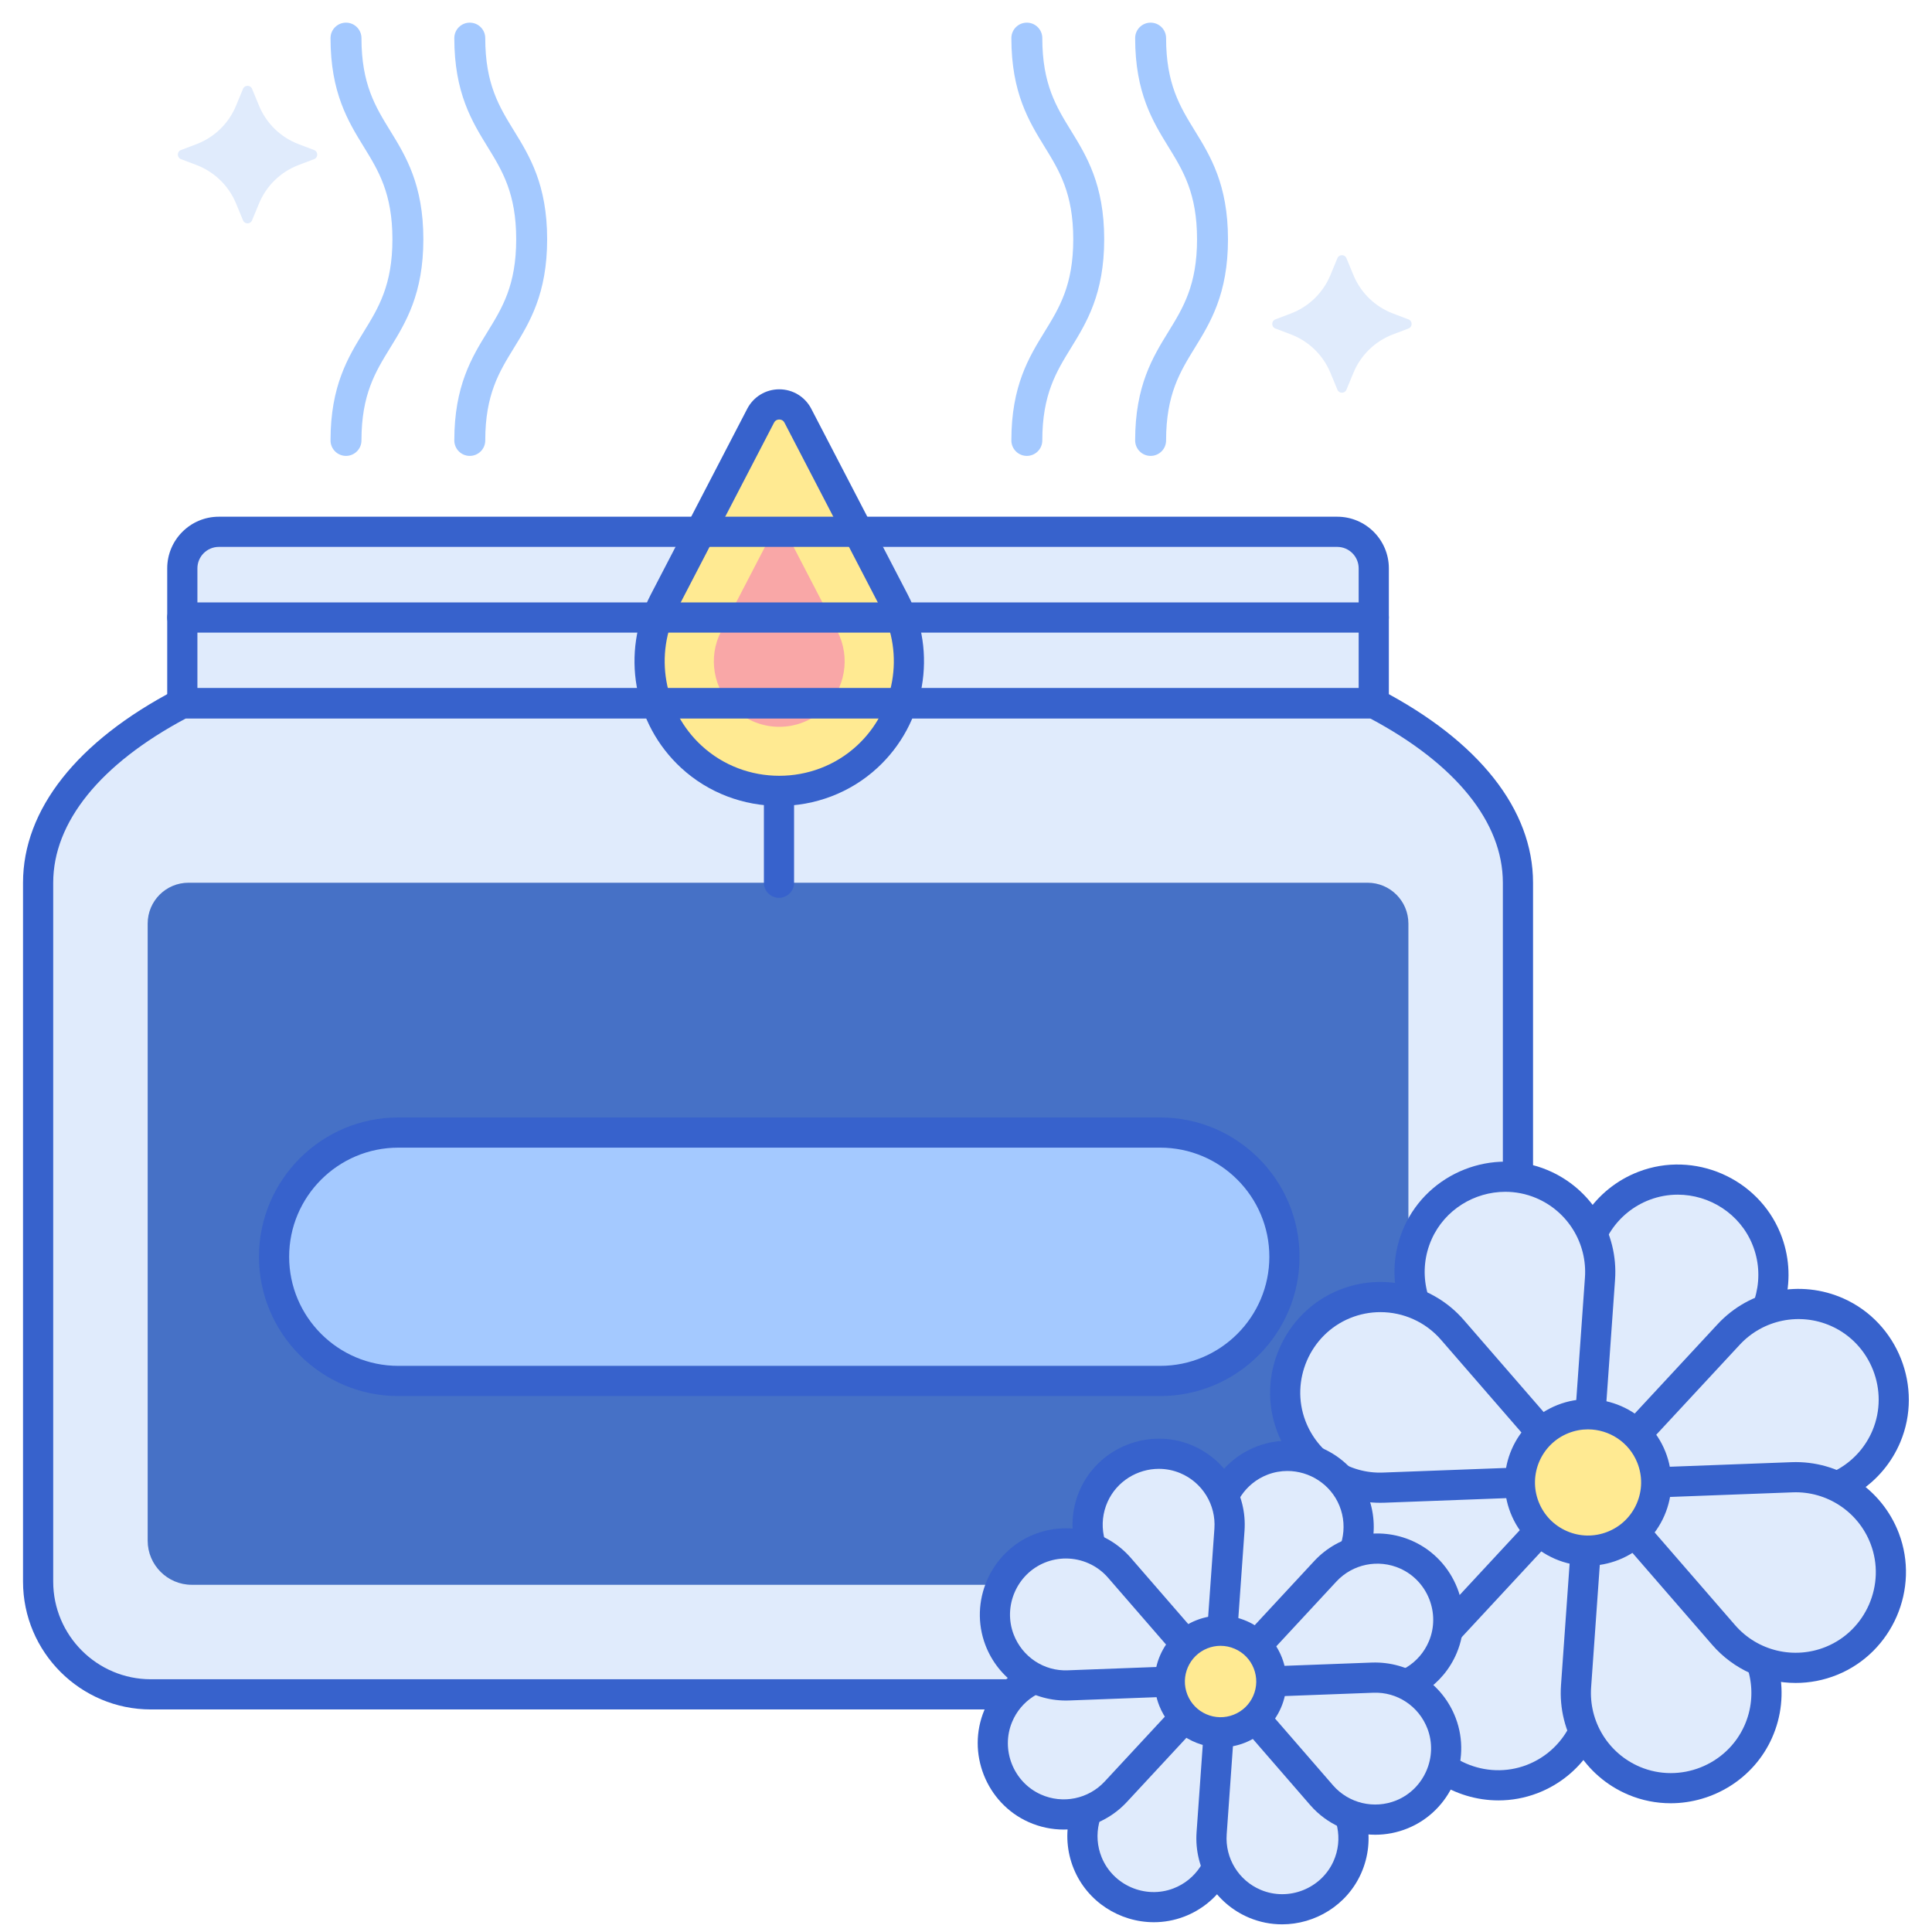 <svg id="Layer_1" height="512" viewBox="0 0 256 256" width="512" xmlns="http://www.w3.org/2000/svg"><g><g><g><path d="m182.03 93.183h-157.873v-17.877c0-2.673 2.167-4.839 4.839-4.839h148.195c2.673 0 4.839 2.167 4.839 4.839z" fill="#e0ebfc"/></g><g><path d="m182.03 93.183h-76.465-4.943-76.464c-12.262 6.4-19.107 14.921-19.107 23.784v92.598c0 8.255 6.692 14.946 14.946 14.946h166.194c8.255 0 14.946-6.692 14.946-14.946v-92.598c0-8.863-6.845-17.384-19.107-23.784z" fill="#e0ebfc"/></g><g><path d="m186.62 122.374v81.783c0 3.21-2.626 5.836-5.836 5.836h-155.379c-3.21 0-5.837-2.627-5.837-5.837v-81.783c0-2.986 2.421-5.407 5.407-5.407h156.237c2.987.001 5.408 2.422 5.408 5.408z" fill="#4671c6"/></g><g><path d="m153.738 182.985h-100.966c-9.089 0-16.457-7.368-16.457-16.457 0-9.089 7.368-16.457 16.457-16.457h100.966c9.089 0 16.457 7.368 16.457 16.457.001 9.088-7.368 16.457-16.457 16.457z" fill="#a4c9ff"/></g><g><path d="m100.788 55.085-12.788 24.63c-3.572 6.88-2.097 15.3 3.602 20.556 6.583 6.071 16.724 6.071 23.307 0 5.699-5.256 7.174-13.676 3.602-20.556l-12.788-24.631c-1.038-1.998-3.897-1.998-4.935.001z" fill="#ffea92"/></g><g><path d="m103.255 96.307c-2.185 0-4.273-.816-5.879-2.297-2.868-2.644-3.615-6.909-1.817-10.37l7.696-14.824 7.696 14.824c1.797 3.462 1.05 7.726-1.817 10.37-1.606 1.482-3.694 2.297-5.879 2.297z" fill="#f9a7a7"/></g><g><path d="m182.03 95.183h-157.873c-1.104 0-2-.896-2-2v-17.876c0-3.771 3.068-6.84 6.839-6.84h148.195c3.771 0 6.839 3.068 6.839 6.84v17.876c0 1.104-.895 2-2 2zm-155.873-4h153.873v-15.876c0-1.565-1.273-2.84-2.839-2.84h-148.194c-1.565 0-2.839 1.274-2.839 2.84v15.876z" fill="#3762cc"/></g><g><path d="m186.19 226.511h-166.193c-9.344 0-16.946-7.603-16.946-16.946v-92.598c0-9.688 7.167-18.764 20.181-25.558.286-.148.603-.227.925-.227h157.873c.322 0 .64.078.926.227 13.014 6.794 20.181 15.87 20.181 25.558v92.598c0 9.343-7.603 16.946-16.947 16.946zm-161.538-131.328c-11.355 6.037-17.602 13.761-17.602 21.784v92.598c0 7.139 5.808 12.946 12.946 12.946h166.194c7.139 0 12.946-5.808 12.946-12.946v-92.598c0-8.023-6.246-15.747-17.601-21.784z" fill="#3762cc"/></g><g><path d="m103.22 118.967c-1.104 0-2-.896-2-2v-12.143c0-1.104.896-2 2-2s2 .896 2 2v12.143c0 1.104-.896 2-2 2z" fill="#3762cc"/></g><g><path d="m103.255 106.788c-4.682 0-9.361-1.682-13.009-5.047-6.345-5.851-7.999-15.287-4.021-22.947l12.788-24.631c.826-1.59 2.451-2.577 4.242-2.577 1.792 0 3.417.987 4.242 2.578l12.788 24.63c3.977 7.66 2.324 17.096-4.021 22.947-3.647 3.364-8.328 5.047-13.009 5.047zm-.693-50.781-12.787 24.631c-3.148 6.063-1.839 13.532 3.183 18.163 5.774 5.326 14.82 5.325 20.594.001 5.022-4.632 6.331-12.102 3.183-18.164l-12.788-24.631c-.19-.366-.515-.421-.692-.421-.177 0-.502.055-.693.421z" fill="#3762cc"/></g><g><path d="m182.03 83.825h-157.873c-1.104 0-2-.896-2-2s.896-2 2-2h157.873c1.104 0 2 .896 2 2s-.895 2-2 2z" fill="#3762cc"/></g><g><path d="m153.738 184.984h-100.966c-10.178 0-18.458-8.28-18.458-18.457s8.28-18.457 18.458-18.457h100.966c10.177 0 18.457 8.28 18.457 18.457s-8.28 18.457-18.457 18.457zm-100.966-32.914c-7.972 0-14.458 6.485-14.458 14.457s6.486 14.457 14.458 14.457h100.966c7.972 0 14.457-6.485 14.457-14.457s-6.485-14.457-14.457-14.457z" fill="#3762cc"/></g><g><g><path d="m207.629 199.289-17.419 15.113c-4.086 3.545-5.461 9.299-3.419 14.309 2.592 6.36 9.791 9.483 16.206 7.031 5.053-1.931 8.315-6.867 8.113-12.273l-.865-23.045c-.05-1.326-1.614-2.005-2.616-1.135z" fill="#e0ebfc"/></g><g><path d="m198.557 238.562c-5.791 0-11.32-3.462-13.617-9.096-2.367-5.806-.775-12.466 3.96-16.574l17.419-15.113c1.052-.911 2.497-1.135 3.772-.58 1.275.554 2.101 1.761 2.153 3.15l.865 23.045c.233 6.267-3.543 11.979-9.398 14.216-1.69.645-3.434.952-5.154.952zm9.722-37.189-16.759 14.54c-3.44 2.985-4.597 7.824-2.877 12.043 2.164 5.311 8.284 7.963 13.64 5.917 4.255-1.626 6.999-5.776 6.828-10.329z" fill="#3762cc"/></g><g><path d="m213.217 193.575 17.419-15.113c4.086-3.545 5.461-9.299 3.419-14.309-2.592-6.36-9.791-9.483-16.206-7.031-5.053 1.931-8.315 6.867-8.113 12.273l.865 23.045c.049 1.326 1.613 2.005 2.616 1.135z" fill="#e0ebfc"/></g><g><path d="m212.189 195.966c-.482 0-.97-.099-1.435-.301-1.275-.553-2.101-1.761-2.153-3.15l-.865-23.045c-.235-6.265 3.541-11.978 9.397-14.216 7.368-2.816 15.794.835 18.772 8.145 2.367 5.806.775 12.467-3.961 16.574l-17.418 15.112c-.667.58-1.495.881-2.337.881zm1.028-2.392h.01zm9.091-35.275c-1.251 0-2.519.222-3.746.691-4.255 1.627-6.999 5.777-6.827 10.329l.832 22.171 16.758-14.539c3.441-2.984 4.598-7.824 2.878-12.043-1.669-4.094-5.688-6.609-9.895-6.609z" fill="#3762cc"/></g><g><path d="m210.378 192.436 1.631-23.003c.382-5.396-2.714-10.437-7.7-12.535-6.33-2.664-13.629.218-16.431 6.488-2.207 4.939-1.025 10.735 2.942 14.414l16.907 15.683c.971.903 2.557.277 2.651-1.047z" fill="#e0ebfc"/></g><g><path d="m210.467 200.428-1.631 23.003c-.383 5.396 2.714 10.437 7.7 12.535 6.33 2.664 13.629-.218 16.431-6.488 2.207-4.939 1.025-10.735-2.942-14.414l-16.907-15.683c-.971-.903-2.557-.277-2.651 1.047z" fill="#e0ebfc"/></g><g><path d="m214.419 196.387 23.003 1.631c5.396.383 10.437-2.714 12.535-7.7 2.664-6.33-.218-13.629-6.488-16.431-4.939-2.207-10.735-1.025-14.414 2.942l-15.683 16.907c-.904.972-.278 2.557 1.047 2.651z" fill="#e0ebfc"/></g><g><path d="m206.427 196.477-23.003-1.631c-5.396-.383-10.437 2.714-12.535 7.7-2.664 6.33.218 13.629 6.488 16.431 4.939 2.207 10.735 1.025 14.414-2.942l15.683-16.907c.903-.972.277-2.557-1.047-2.651z" fill="#e0ebfc"/></g><g><path d="m208.79 195.909c-.883 0-1.746-.33-2.425-.96l-16.907-15.684c-4.596-4.263-5.965-10.973-3.407-16.696 3.221-7.205 11.759-10.575 19.032-7.516 5.779 2.433 9.363 8.268 8.92 14.521l-1.63 23.003c-.099 1.387-.963 2.566-2.257 3.077-.433.171-.882.255-1.326.255zm-9.329-37.989c-4.081 0-8.005 2.358-9.758 6.282-1.858 4.158-.864 9.034 2.476 12.132l16.266 15.089 1.568-22.132c.322-4.543-2.282-8.783-6.48-10.55-1.325-.557-2.708-.821-4.072-.821z" fill="#3762cc"/></g><g><path d="m221.365 238.94c-1.879 0-3.78-.363-5.604-1.13-5.779-2.433-9.363-8.268-8.92-14.521l1.631-23.004c.099-1.387.963-2.566 2.257-3.077 1.294-.51 2.731-.24 3.751.706l16.906 15.684c4.596 4.262 5.966 10.972 3.408 16.695-2.413 5.4-7.814 8.647-13.429 8.647zm-8.964-37.499-1.569 22.132c-.322 4.543 2.282 8.783 6.48 10.55 5.29 2.227 11.49-.225 13.83-5.461 1.858-4.159.863-9.034-2.477-12.131zm.062-.872v.002c0-.001 0-.002 0-.002zm-1.995-.141h.01z" fill="#3762cc"/></g><g><path d="m238.322 200.05c-.346 0-.693-.013-1.042-.037l-23.003-1.631c-1.387-.099-2.566-.963-3.077-2.256-.512-1.294-.241-2.73.704-3.751l15.685-16.907c4.261-4.597 10.971-5.966 16.696-3.408 7.205 3.221 10.577 11.759 7.516 19.033-2.296 5.456-7.626 8.957-13.479 8.957zm-22.89-5.597 22.132 1.569c4.544.335 8.784-2.281 10.55-6.48 2.225-5.286-.225-11.49-5.461-13.83-4.158-1.86-9.034-.865-12.131 2.477z" fill="#3762cc"/></g><g><path d="m182.528 222.078c-2.015 0-4.047-.416-5.969-1.274-7.205-3.222-10.576-11.759-7.516-19.032 2.433-5.78 8.271-9.357 14.521-8.92l23.004 1.63c1.388.099 2.567.964 3.077 2.258.511 1.294.24 2.731-.706 3.751l-15.682 16.906c-2.832 3.052-6.744 4.681-10.729 4.681zm-.004-25.264c-4.252 0-8.125 2.543-9.793 6.508-2.225 5.285.226 11.489 5.461 13.829 4.156 1.858 9.034.864 12.133-2.476l15.088-16.266-22.132-1.568c-.253-.018-.506-.027-.757-.027zm23.761 1.658h.011zm-.001 0c.001 0 .001 0 0 0z" fill="#3762cc"/></g><g><path d="m213.28 199.226 15.113 17.419c3.545 4.086 9.299 5.461 14.309 3.419 6.36-2.592 9.483-9.791 7.031-16.206-1.931-5.053-6.867-8.315-12.273-8.113l-23.045.865c-1.327.049-2.005 1.613-1.135 2.616z" fill="#e0ebfc"/></g><g><path d="m207.565 193.638-15.113-17.419c-3.545-4.086-9.299-5.461-14.309-3.419-6.36 2.592-9.483 9.791-7.031 16.206 1.931 5.053 6.867 8.315 12.273 8.113l23.045-.865c1.327-.05 2.005-1.613 1.135-2.616z" fill="#e0ebfc"/></g><g><path d="m237.936 222.999c-4.153 0-8.213-1.771-11.054-5.044l-15.112-17.419c-.912-1.051-1.134-2.496-.58-3.772.553-1.275 1.761-2.101 3.15-2.153l23.045-.865c6.272-.242 11.979 3.542 14.216 9.398 2.817 7.371-.836 15.793-8.145 18.771-1.792.731-3.666 1.084-5.52 1.084zm-22.573-24.424 14.54 16.759c2.985 3.44 7.825 4.597 12.043 2.877 5.311-2.164 7.966-8.283 5.918-13.64-1.626-4.255-5.79-7.005-10.329-6.828zm-.572-.66.001.002c0-.001-.001-.002-.001-.002z" fill="#3762cc"/></g><g><path d="m182.907 199.128c-6.046 0-11.49-3.724-13.662-9.407-2.818-7.372.835-15.793 8.144-18.772 5.806-2.366 12.466-.774 16.574 3.961l15.113 17.418c.911 1.051 1.134 2.496.58 3.772-.554 1.275-1.761 2.101-3.15 2.153l-23.045.865c-.186.007-.37.01-.554.01zm.004-25.264c-1.349 0-2.71.257-4.013.788-5.311 2.165-7.965 8.283-5.917 13.641 1.626 4.255 5.779 7.033 10.329 6.827l22.171-.832-14.54-16.758c-2.063-2.379-5.012-3.666-8.03-3.666zm23.143 21.083c.001.001.001.001 0 0z" fill="#3762cc"/></g><g><circle cx="210.423" cy="196.432" fill="#ffea92" r="9.032"/></g><g><path d="m210.42 207.47c-1.49 0-2.979-.307-4.388-.918-2.703-1.172-4.788-3.327-5.87-6.068-2.234-5.658.551-12.078 6.209-14.313 5.655-2.235 12.077.551 14.313 6.21 1.082 2.74 1.032 5.738-.141 8.441s-3.328 4.788-6.069 5.87c-1.313.519-2.684.778-4.054.778zm-.006-18.071c-.858 0-1.729.158-2.574.492-3.606 1.424-5.381 5.517-3.957 9.123.689 1.747 2.019 3.12 3.741 3.868s3.634.781 5.381.089c1.747-.689 3.121-2.019 3.868-3.741.748-1.724.78-3.634.09-5.381-1.09-2.761-3.746-4.45-6.549-4.45z" fill="#3762cc"/></g></g><g><g><path d="m159.646 224.938-12.976 11.258c-3.044 2.641-4.068 6.927-2.547 10.659 1.931 4.738 7.294 7.064 12.073 5.238 3.764-1.439 6.195-5.115 6.043-9.142l-.644-17.167c-.037-.988-1.202-1.494-1.949-.846z" fill="#e0ebfc"/></g><g><path d="m152.892 254.703c-4.517.001-8.829-2.699-10.62-7.093-1.846-4.527-.604-9.722 3.089-12.925l12.976-11.258c.934-.81 2.216-1.006 3.347-.516 1.133.492 1.865 1.563 1.912 2.797l.645 17.167c.182 4.886-2.763 9.34-7.329 11.086-1.318.504-2.679.742-4.02.742zm6.769-27.13-11.68 10.134c-2.398 2.08-3.204 5.454-2.006 8.394 1.51 3.702 5.774 5.554 9.507 4.125 2.965-1.134 4.878-4.027 4.759-7.2zm-.015-2.635h.01z" fill="#3762cc"/></g><g><path d="m163.809 220.681 12.976-11.258c3.044-2.641 4.068-6.927 2.547-10.659-1.931-4.738-7.294-7.064-12.073-5.238-3.764 1.439-6.195 5.115-6.043 9.142l.644 17.167c.037.989 1.202 1.494 1.949.846z" fill="#e0ebfc"/></g><g><path d="m163.045 222.973c-.428 0-.86-.087-1.272-.266-1.132-.491-1.864-1.563-1.911-2.796l-.645-17.168c-.184-4.885 2.762-9.34 7.328-11.085 5.751-2.201 12.316.652 14.64 6.351 1.846 4.527.604 9.721-3.089 12.925l-12.976 11.258c-.593.514-1.327.781-2.075.781zm7.539-28.061c-.872 0-1.755.155-2.611.482-2.965 1.134-4.878 4.026-4.758 7.198l.58 15.453 11.68-10.134c2.398-2.08 3.204-5.453 2.006-8.394-1.164-2.851-3.964-4.605-6.897-4.605z" fill="#3762cc"/></g><g><path d="m161.694 219.833 1.215-17.136c.285-4.02-2.022-7.775-5.736-9.338-4.716-1.984-10.153.162-12.24 4.833-1.644 3.679-.763 7.997 2.191 10.738l12.595 11.683c.724.673 1.905.206 1.975-.78z" fill="#e0ebfc"/></g><g><path d="m161.761 225.787-1.215 17.136c-.285 4.02 2.022 7.775 5.736 9.338 4.716 1.984 10.153-.162 12.24-4.833 1.644-3.679.763-7.997-2.191-10.738l-12.595-11.683c-.724-.673-1.905-.207-1.975.78z" fill="#e0ebfc"/></g><g><path d="m164.705 222.776 17.136 1.215c4.02.285 7.775-2.022 9.338-5.736 1.984-4.716-.162-10.153-4.833-12.24-3.679-1.644-7.997-.763-10.738 2.191l-11.684 12.594c-.672.725-.206 1.906.781 1.976z" fill="#e0ebfc"/></g><g><path d="m158.751 222.843-17.136-1.215c-4.02-.285-7.775 2.022-9.338 5.736-1.984 4.716.162 10.153 4.833 12.24 3.679 1.644 7.997.763 10.738-2.191l11.683-12.595c.673-.724.206-1.905-.78-1.975z" fill="#e0ebfc"/></g><g><path d="m160.51 222.932c-.783 0-1.55-.294-2.152-.853l-12.594-11.684c-3.584-3.323-4.652-8.556-2.657-13.021 2.51-5.618 9.168-8.247 14.842-5.86 4.507 1.896 7.302 6.447 6.956 11.323l-1.215 17.137v.001c-.088 1.231-.856 2.277-2.005 2.73-.383.152-.782.227-1.175.227zm1.184-3.099h.01zm-8.135-25.204c-2.845 0-5.578 1.645-6.8 4.378-1.296 2.899-.603 6.298 1.726 8.456l11.336 10.517 1.094-15.425c.225-3.166-1.591-6.121-4.517-7.353-.924-.389-1.888-.573-2.839-.573z" fill="#3762cc"/></g><g><path d="m169.878 254.985c-1.465 0-2.948-.283-4.37-.881-4.507-1.896-7.302-6.446-6.956-11.323l1.215-17.137c.087-1.229.854-2.276 2-2.729 1.147-.456 2.425-.217 3.329.623l12.597 11.686c3.584 3.325 4.651 8.558 2.657 13.021-1.882 4.209-6.093 6.74-10.472 6.74zm-6.242-27.345-1.094 15.425c-.225 3.167 1.59 6.122 4.517 7.353 3.681 1.551 8.008-.157 9.639-3.806 1.296-2.897.602-6.296-1.726-8.456zm-1.874-1.854h.01z" fill="#3762cc"/></g><g><path d="m182.512 226.015c-.27 0-.54-.009-.813-.028l-17.136-1.215c-1.232-.088-2.279-.855-2.731-2.004-.453-1.148-.213-2.423.627-3.328l11.682-12.594c3.325-3.584 8.556-4.653 13.021-2.657 5.619 2.511 8.248 9.169 5.86 14.843-1.79 4.253-5.947 6.983-10.51 6.983zm-15.953-5.113 15.424 1.094c3.176.232 6.122-1.591 7.353-4.517 1.552-3.685-.156-8.009-3.805-9.639-2.899-1.295-6.298-.604-8.457 1.726z" fill="#3762cc"/></g><g><path d="m140.948 242.426c-1.571 0-3.155-.324-4.654-.994-5.619-2.512-8.248-9.17-5.861-14.843 1.896-4.507 6.437-7.311 11.323-6.955l17.137 1.214h.001c1.23.088 2.277.855 2.73 2.004.453 1.147.213 2.423-.626 3.328l-11.685 12.595c-2.208 2.38-5.258 3.651-8.365 3.651zm-.003-18.821c-2.963 0-5.662 1.771-6.825 4.535-1.551 3.684.156 8.008 3.806 9.639 2.895 1.296 6.296.604 8.456-1.726l10.517-11.337-15.426-1.093c-.176-.012-.353-.018-.528-.018zm17.661 1.233h.002z" fill="#3762cc"/></g><g><path d="m163.856 224.891 11.258 12.976c2.641 3.044 6.927 4.068 10.659 2.547 4.738-1.931 7.064-7.294 5.238-12.073-1.439-3.764-5.115-6.195-9.142-6.043l-17.167.644c-.988.037-1.494 1.202-.846 1.949z" fill="#e0ebfc"/></g><g><path d="m159.599 220.728-11.258-12.976c-2.641-3.044-6.927-4.068-10.659-2.547-4.738 1.931-7.064 7.294-5.238 12.073 1.439 3.764 5.115 6.195 9.142 6.043l17.167-.644c.989-.037 1.494-1.202.846-1.949z" fill="#e0ebfc"/></g><g><path d="m182.224 243.111c-3.239 0-6.404-1.381-8.62-3.934l-11.257-12.976c-.81-.931-1.008-2.213-.517-3.346.491-1.134 1.563-1.866 2.797-1.913l17.167-.645c4.926-.16 9.341 2.763 11.086 7.328 2.196 5.749-.652 12.315-6.351 14.639-1.397.572-2.859.847-4.305.847zm-15.732-18.234 10.133 11.68c2.081 2.398 5.454 3.2 8.395 2.006 3.7-1.51 5.551-5.774 4.124-9.508-1.134-2.964-4.007-4.897-7.199-4.758zm-1.126-1.298s.001 0 0 0z" fill="#3762cc"/></g><g><path d="m141.232 225.329c-4.717 0-8.963-2.905-10.656-7.337-2.198-5.748.651-12.315 6.351-14.639 4.528-1.845 9.723-.604 12.925 3.088l11.259 12.977s0 0 .001.001c.808.933 1.005 2.215.514 3.348-.492 1.132-1.563 1.863-2.796 1.91l-17.167.645c-.144.004-.288.007-.431.007zm0-18.82c-.939 0-1.888.179-2.796.549-3.701 1.509-5.551 5.773-4.124 9.507 1.134 2.966 4.011 4.905 7.2 4.759l15.452-.58-10.135-11.681c-1.436-1.658-3.492-2.554-5.597-2.554z" fill="#3762cc"/></g><g><circle cx="161.728" cy="222.81" fill="#ffea92" r="6.728"/></g><g><path d="m161.738 231.538c-3.479 0-6.774-2.095-8.129-5.522-1.767-4.477.438-9.556 4.913-11.324 2.168-.856 4.54-.816 6.679.111 2.139.928 3.788 2.633 4.645 4.802.856 2.168.817 4.54-.11 6.679s-2.633 3.788-4.802 4.645c-1.049.413-2.131.609-3.196.609zm-.009-13.459c-.587 0-1.175.111-1.737.333-2.424.958-3.618 3.71-2.661 6.135.464 1.174 1.357 2.098 2.517 2.601 1.158.503 2.442.524 3.618.06 1.175-.464 2.098-1.356 2.601-2.516.503-1.158.523-2.443.06-3.618-.464-1.175-1.357-2.099-2.516-2.601-.605-.262-1.244-.394-1.882-.394z" fill="#3762cc"/></g></g></g><g><g><path d="m136.061 60.409c-1.132 0-2.05-.918-2.05-2.05 0-7.244 2.34-11.047 4.405-14.401 1.952-3.173 3.796-6.17 3.796-12.253s-1.844-9.08-3.796-12.253c-2.065-3.355-4.405-7.157-4.405-14.401 0-1.132.918-2.05 2.05-2.05s2.05.918 2.05 2.05c0 6.083 1.844 9.08 3.796 12.253 2.065 3.355 4.405 7.157 4.405 14.401s-2.34 11.047-4.405 14.401c-1.952 3.173-3.796 6.17-3.796 12.253 0 1.132-.918 2.05-2.05 2.05z" fill="#a4c9ff"/></g></g><g><g><path d="m152.463 60.409c-1.132 0-2.05-.918-2.05-2.05 0-7.244 2.34-11.047 4.405-14.401 1.952-3.173 3.796-6.17 3.796-12.253s-1.844-9.08-3.796-12.253c-2.065-3.355-4.405-7.157-4.405-14.401 0-1.132.918-2.05 2.05-2.05s2.05.918 2.05 2.05c0 6.083 1.844 9.08 3.796 12.253 2.065 3.355 4.405 7.157 4.405 14.401s-2.34 11.047-4.405 14.401c-1.952 3.173-3.796 6.17-3.796 12.253.001 1.132-.917 2.05-2.05 2.05z" fill="#a4c9ff"/></g></g><g><g><path d="m45.846 60.409c-1.132 0-2.05-.918-2.05-2.05 0-7.244 2.34-11.047 4.405-14.401 1.952-3.173 3.796-6.17 3.796-12.253s-1.844-9.08-3.796-12.253c-2.065-3.355-4.405-7.157-4.405-14.401 0-1.132.918-2.05 2.05-2.05s2.05.918 2.05 2.05c0 6.083 1.844 9.08 3.796 12.253 2.065 3.355 4.405 7.157 4.405 14.401s-2.34 11.047-4.405 14.401c-1.952 3.173-3.796 6.17-3.796 12.253 0 1.132-.918 2.05-2.05 2.05z" fill="#a4c9ff"/></g></g><g><g><path d="m62.248 60.409c-1.132 0-2.05-.918-2.05-2.05 0-7.244 2.34-11.047 4.405-14.401 1.952-3.173 3.796-6.17 3.796-12.253s-1.844-9.08-3.796-12.253c-2.065-3.355-4.405-7.157-4.405-14.401 0-1.132.918-2.05 2.05-2.05s2.05.918 2.05 2.05c0 6.083 1.844 9.08 3.796 12.253 2.066 3.354 4.406 7.156 4.406 14.401s-2.34 11.047-4.405 14.401c-1.952 3.173-3.796 6.17-3.796 12.253 0 1.132-.918 2.05-2.051 2.05z" fill="#a4c9ff"/></g></g><g><path d="m179.339 36.457-.929-2.246c-.221-.533-.976-.533-1.197 0l-.929 2.246c-.97 2.345-2.866 4.184-5.238 5.084l-2.052.778c-.557.211-.557.999 0 1.211l2.052.778c2.372.9 4.268 2.74 5.238 5.084l.929 2.246c.221.533.976.533 1.197 0l.929-2.246c.97-2.345 2.866-4.184 5.238-5.084l2.052-.778c.557-.211.557-.999 0-1.211l-2.052-.778c-2.372-.899-4.268-2.739-5.238-5.084z" fill="#e0ebfc"/></g><g><path d="m34.327 14.016-.929-2.246c-.221-.533-.976-.533-1.197 0l-.929 2.246c-.97 2.345-2.866 4.184-5.238 5.084l-2.052.778c-.557.211-.557.999 0 1.211l2.052.778c2.372.9 4.268 2.74 5.238 5.084l.929 2.246c.221.533.976.533 1.197 0l.929-2.246c.97-2.345 2.866-4.184 5.238-5.084l2.052-.778c.557-.211.557-.999 0-1.211l-2.052-.778c-2.372-.9-4.268-2.74-5.238-5.084z" fill="#e0ebfc"/></g></g></svg>